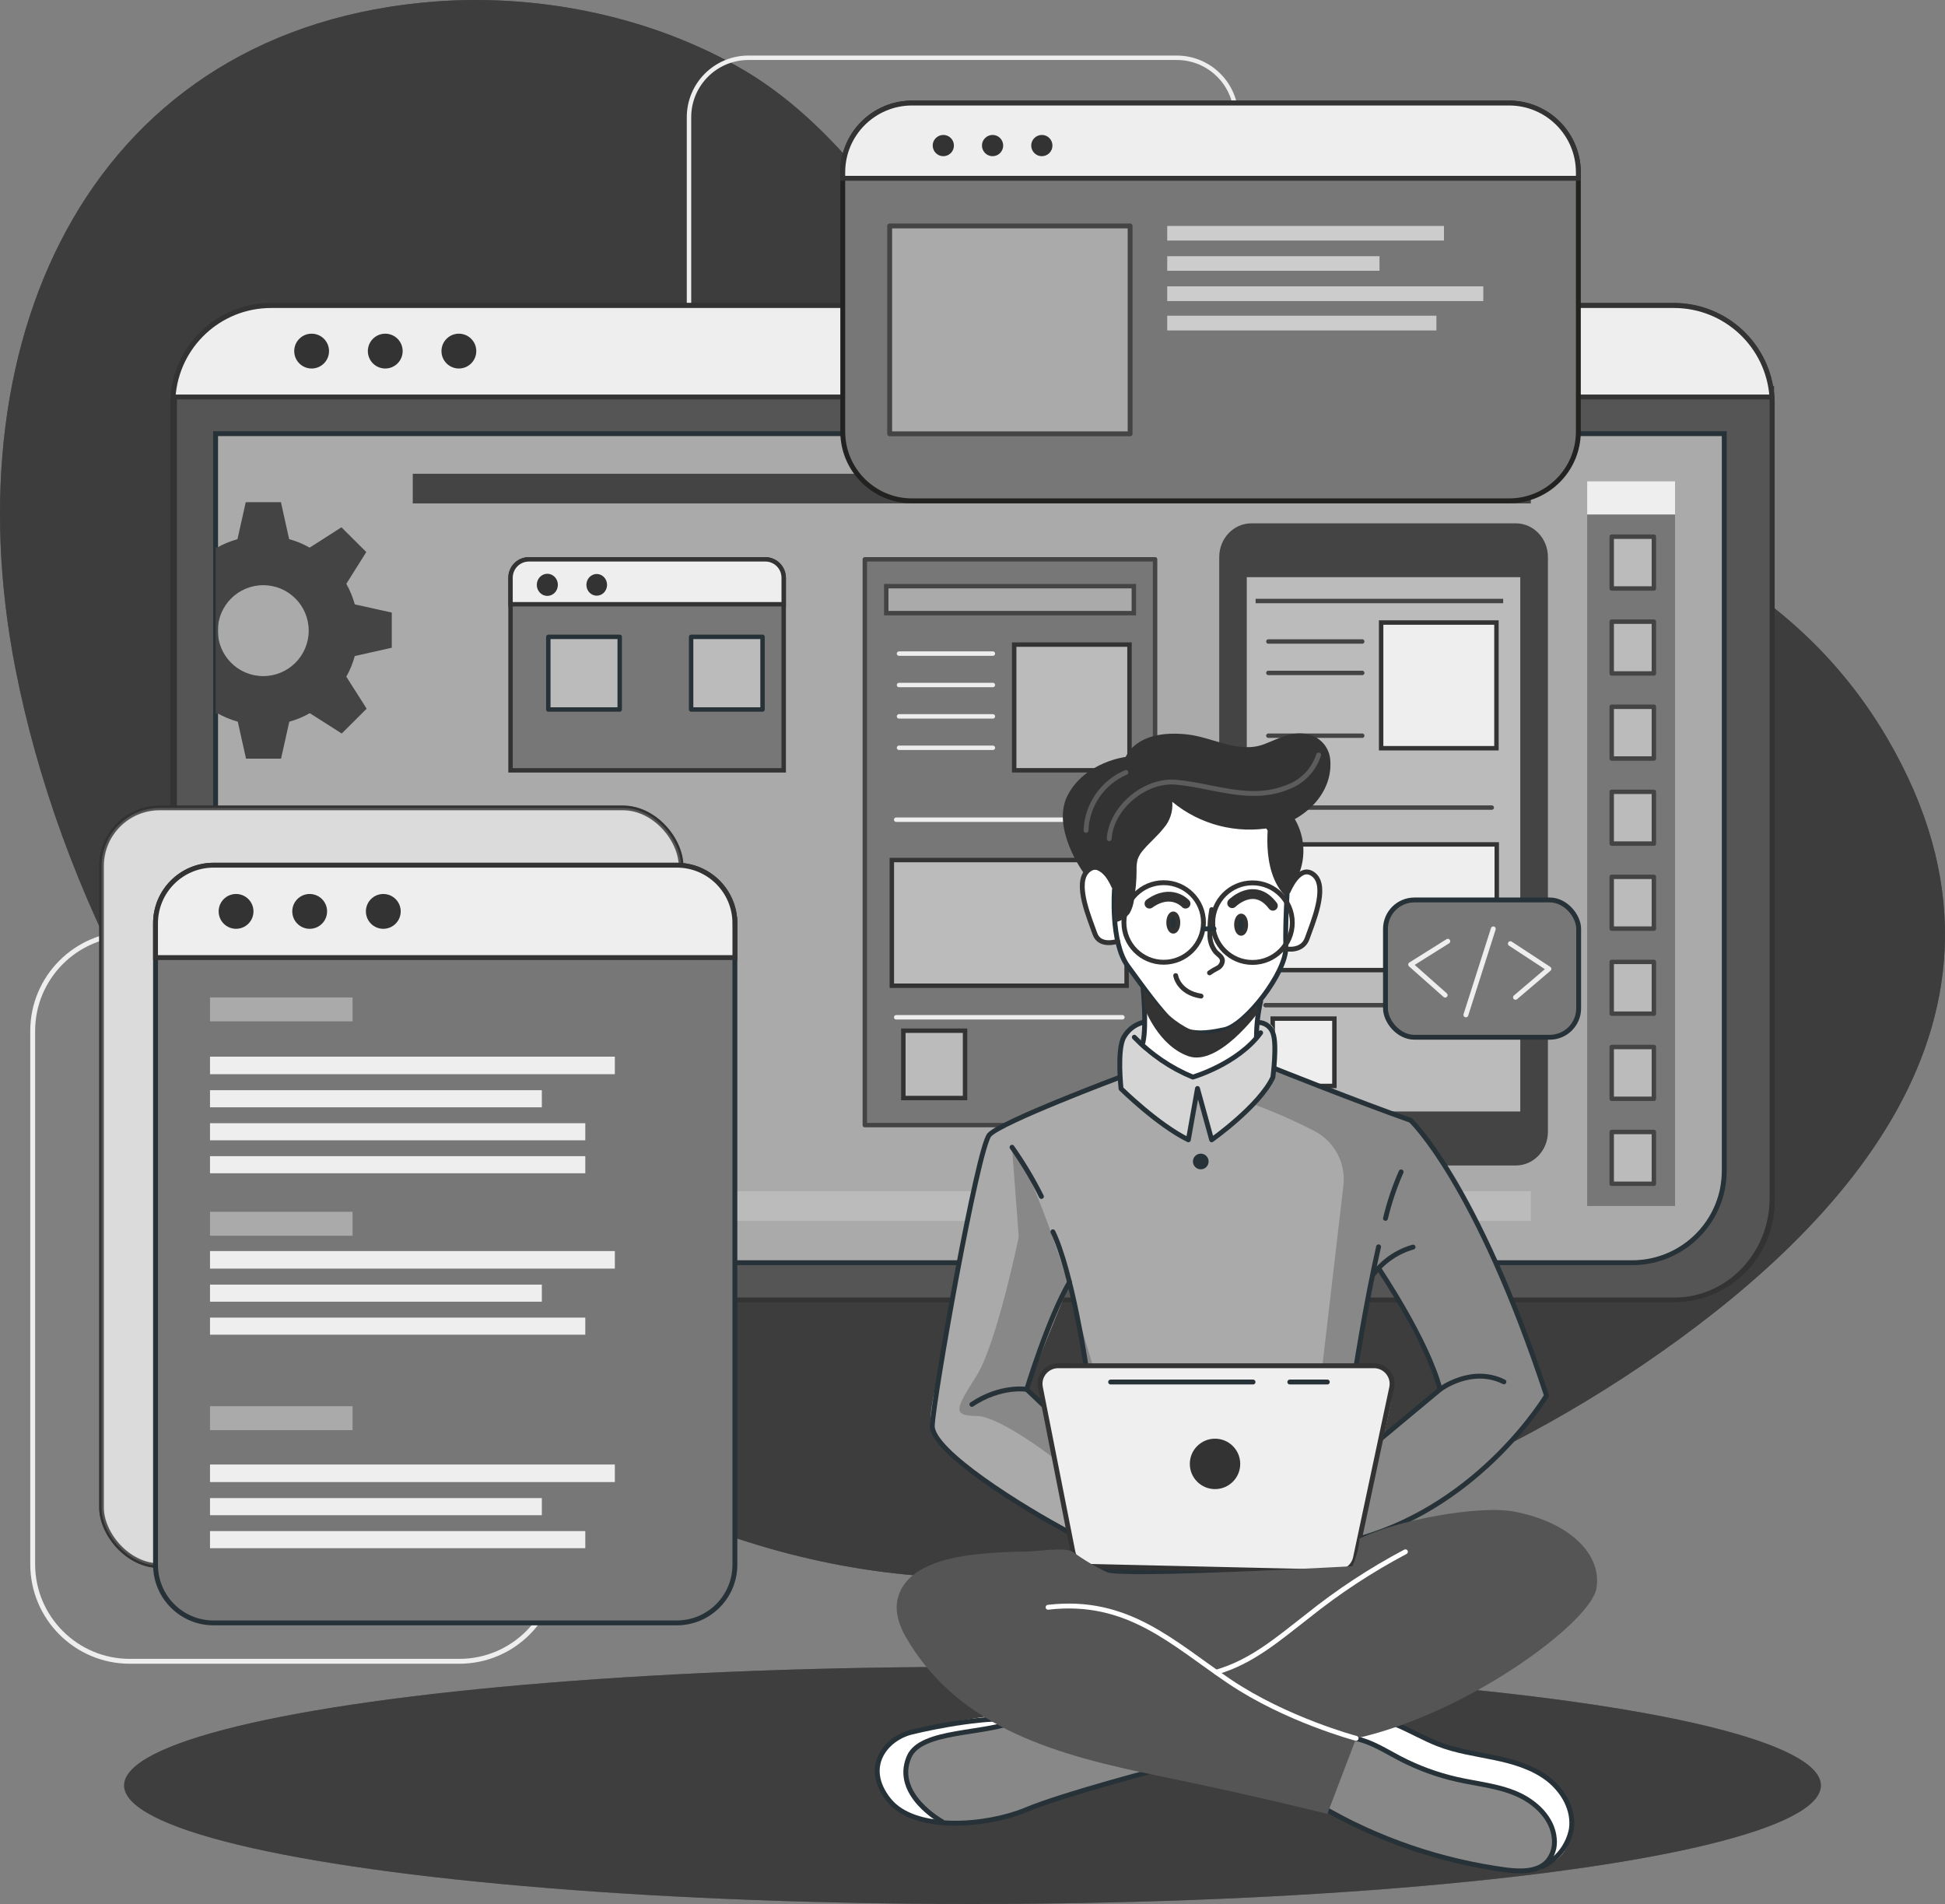 <?xml version="1.0" encoding="UTF-8"?><svg id="Layer_1" xmlns="http://www.w3.org/2000/svg" viewBox="0 0 439.08 429.77"><rect x="0" y="0" width="439.08" height="429.77" fill="#808080" stroke="none"/><defs><style>.cls-1,.cls-2{fill:#555;}.cls-3{stroke-width:1.1px;}.cls-3,.cls-4,.cls-5,.cls-6,.cls-7,.cls-8,.cls-9,.cls-10,.cls-11,.cls-12,.cls-13,.cls-14,.cls-15,.cls-16,.cls-17,.cls-18{stroke-linecap:round;stroke-linejoin:round;}.cls-3,.cls-5,.cls-6,.cls-7,.cls-8,.cls-11,.cls-13,.cls-14,.cls-15,.cls-19,.cls-20,.cls-18{fill:none;}.cls-3,.cls-21,.cls-22,.cls-23,.cls-6,.cls-8,.cls-24,.cls-2,.cls-14,.cls-25,.cls-26,.cls-27,.cls-17{stroke:#333;}.cls-28,.cls-29{fill:#fff;}.cls-4,.cls-5,.cls-10,.cls-30,.cls-31,.cls-16{stroke:#444;}.cls-4,.cls-7,.cls-8,.cls-11,.cls-12,.cls-15,.cls-32,.cls-26,.cls-27,.cls-20,.cls-17,.cls-18{stroke-width:1.1px;}.cls-4,.cls-33,.cls-31,.cls-34{fill:#aaa;}.cls-21,.cls-22,.cls-23,.cls-24,.cls-2,.cls-30,.cls-32,.cls-19,.cls-25,.cls-26,.cls-31,.cls-27,.cls-20{stroke-miterlimit:10;}.cls-21,.cls-9,.cls-35,.cls-16{fill:#bbb;}.cls-22,.cls-30,.cls-36{fill:#263238;}.cls-23,.cls-26,.cls-37{fill:#eee;}.cls-6{stroke-width:1.1px;}.cls-7,.cls-9,.cls-12,.cls-20{stroke:#263238;}.cls-38,.cls-24,.cls-10,.cls-12,.cls-32{fill:#777;}.cls-39,.cls-40,.cls-41{fill:#3e3e3e;}.cls-29,.cls-11,.cls-40,.cls-41,.cls-42,.cls-25,.cls-34{isolation:isolate;}.cls-29,.cls-41{opacity:.5;}.cls-11,.cls-15{stroke:#fff;}.cls-11,.cls-42{opacity:.2;}.cls-43{fill:#333;}.cls-40{opacity:.7;}.cls-13,.cls-19,.cls-18{stroke:#eee;}.cls-44{fill:#444;}.cls-14{stroke-width:2.21px;}.cls-32{stroke:#222221;}.cls-45{fill:#ccc;}.cls-25{opacity:.76;}.cls-25,.cls-17{fill:#efefef;}.cls-27{fill:#999;}.cls-46{fill:#888;}</style></defs><g id="freepik--background-simple--inject-75"><path class="cls-39" d="M426.09,166.72c-48.74-83.48-180.95-53.75-207.95-94.35-13.83-20.76-29.3-44.89-51.74-57.42C145.01,2.95,120.21-1.26,98.59,.32,21.38,5.97-11.35,75.05,3.48,150.91c19.8,101.19,109.5,204.56,216.06,205.28,55.74,.42,109-19.58,150.7-47.71l.93-.63c41.7-28.39,92.14-77.4,54.92-141.13Z"/><path class="cls-40" d="M426.09,166.72c-48.74-83.48-180.95-53.75-207.95-94.35-13.83-20.76-29.3-44.89-51.74-57.42C145.01,2.95,120.21-1.26,98.59,.32,21.38,5.97-11.35,75.05,3.48,150.91c19.8,101.19,109.5,204.56,216.06,205.28,55.74,.42,109-19.58,150.7-47.71l.93-.63c41.7-28.39,92.14-77.4,54.92-141.13Z"/></g><g id="freepik--Lines--inject-75"><path class="cls-18" d="M34.73,210.79h-5.42c-12.11,0-21.93,9.82-21.93,21.93v120.34c0,12.11,9.82,21.93,21.93,21.93H103.67c12.11,0,21.93-9.82,21.93-21.93h0"/><path class="cls-19" d="M155.54,72.12V26.47c0-7.41,5.99-13.41,13.4-13.43h96.7c7.42,0,13.43,6.01,13.43,13.43h0"/></g><g id="freepik--Shadow--inject-75"><ellipse class="cls-39" cx="219.54" cy="403.01" rx="191.52" ry="26.76"/><ellipse class="cls-41" cx="219.54" cy="403.01" rx="191.52" ry="26.76"/></g><g id="freepik--Window--inject-75"><path class="cls-17" d="M39,91.13v180.06c0,12.26,9.93,22.19,22.19,22.2H377.89c12.26,0,22.19-9.94,22.19-22.2V91.13c0-.53,0-1-.07-1.56-.81-11.62-10.47-20.64-22.12-20.64H61.19c-11.66,0-21.33,9.04-22.12,20.68-.05,.48-.07,1-.07,1.52Z"/><path class="cls-44" d="M400.01,87.15H39.07v183.31c0,12.66,9.87,22.92,22.04,22.92H377.96c12.17,0,22.04-10.26,22.04-22.92V87.15h.01Z"/><path class="cls-2" d="M400,87.15H39.44v183.31c0,12.66,9.86,22.92,22.02,22.92H377.97c12.16,0,22.02-10.26,22.02-22.92V87.15h.01Z"/><path class="cls-34" d="M48.67,97.89v165.91c-.06,11.39,9.15,20.68,20.57,20.75H368.71c11.42-.07,20.63-9.35,20.57-20.75V97.89H48.67Z"/><path class="cls-26" d="M39.07,89.61H400.01c-.81-11.62-10.47-20.64-22.12-20.64H61.19c-11.65,0-21.31,9.02-22.12,20.64Z"/><path class="cls-43" d="M99.66,79.25c0,2.17,1.76,3.93,3.93,3.93s3.93-1.76,3.93-3.93-1.76-3.93-3.93-3.93-3.93,1.76-3.93,3.93h0Z"/><path class="cls-43" d="M83.04,79.25c0,2.17,1.76,3.93,3.93,3.93s3.93-1.76,3.93-3.93-1.76-3.93-3.93-3.93-3.93,1.76-3.93,3.93h0Z"/><circle class="cls-43" cx="70.35" cy="79.25" r="3.93"/><path class="cls-20" d="M48.67,97.89v166.33c0,11.49,9.31,20.8,20.8,20.8H368.47c9.93,0,18.47-7.02,20.4-16.76v-.06c.25-1.32,.38-2.66,.38-4V97.89H48.67Z"/><path class="cls-44" d="M192.09,131.66v-16.74l17.6-3.91c.95-3.4,2.29-6.68,4-9.77l-2.13-3.35h83.1l-2.05,3.26c1.73,3.08,3.07,6.35,4,9.76l17.61,3.92v16.78l-17.61,3.93c-.93,3.43-2.27,6.74-4,9.84l9.67,15.21-11.85,11.84-15.2-9.68c-3.08,1.73-6.36,3.09-9.77,4.05l-3.92,17.55h-16.7l-3.94-17.59c-3.4-.96-6.66-2.32-9.74-4.05l-15.21,9.68-11.84-11.84,9.61-15.21c-1.7-3.09-3.05-6.36-4-9.75l-17.63-3.93Zm61,13.26c11.95,0,21.63-9.68,21.63-21.63s-9.68-21.63-21.63-21.63-21.63,9.68-21.63,21.63c0,11.94,9.67,21.62,21.61,21.63h.02Z"/><path class="cls-44" d="M86.22,243.84l-2.2-13.3,13.46-5.41c.31-2.83,.95-5.62,1.93-8.3l-9.69-10.79,7.84-11,13.36,5.67c2.22-1.78,4.64-3.28,7.22-4.48l.78-14.49,13.3-2.2,5.45,13.4c2.82,.33,5.6,.99,8.27,1.95l10.82-9.69,10.95,7.84-5.68,13.35c1.56,1.95,2.92,4.06,4.05,6.29,.15,.31,.31,.62,.45,.93l14.48,.8,2.21,13.28-2.18,.88-11.28,4.55c-.31,2.82-.96,5.59-1.93,8.26l9.71,10.86-7.85,11-13.35-5.7c-2.21,1.79-4.63,3.31-7.21,4.52l-.75,14.42-13.29,2.2-5.44-13.3c-2.83-.31-5.61-.96-8.28-1.94l-10.8,9.69-11-7.85,5.68-13.36c-1.81-2.22-3.34-4.66-4.55-7.25l-14.48-.83Zm37.3-.6c7.81,5.61,18.69,3.82,24.29-4,5.61-7.81,3.82-18.69-4-24.29-7.81-5.61-18.69-3.82-24.29,4,0,0,0,0,0,0-5.6,7.82-3.8,18.69,4.02,24.29h-.02Z"/></g><g><path class="cls-33" d="M388.13,98.95H49.36v181.79c0,1.31,1.18,2.37,2.64,2.37H366.14c12.15,0,22-8.83,22-19.71V98.95Z"/><path class="cls-44" d="M342.2,118.13h-59.72c-4,0-7.24,3.41-7.24,7.61V255.46c0,4.2,3.24,7.61,7.24,7.61h59.72c4,0,7.24-3.41,7.24-7.61V125.74c0-4.2-3.24-7.61-7.24-7.61Z"/><rect class="cls-10" x="195.23" y="126.25" width="65.53" height="127.71"/><rect class="cls-35" x="281.46" y="130.28" width="61.74" height="120.6"/><rect class="cls-31" x="200.07" y="132.31" width="55.89" height="6.09"/><path class="cls-44" d="M48.99,123.61c1.46-.82,3.01-1.46,4.62-1.91l1.87-8.35h7.94l1.85,8.35c1.62,.44,3.18,1.08,4.64,1.91l7.17-4.59,5.61,5.59-4.51,7.17c.83,1.46,1.47,3.02,1.91,4.64l8.35,1.85v7.94l-8.35,1.87c-.44,1.63-1.08,3.19-1.91,4.66l4.59,7.22-5.62,5.61-7.21-4.59c-1.46,.83-3.01,1.47-4.63,1.92l-1.86,8.34h-7.91l-1.86-8.34c-1.61-.45-3.16-1.1-4.62-1.92l-.37,.24v-37.81l.3,.2Zm10.44,29c5.67,0,10.26-4.59,10.26-10.26s-4.59-10.26-10.26-10.26c-5.67,0-10.26,4.59-10.26,10.26h0c0,5.67,4.59,10.26,10.25,10.26h.01Z"/><rect class="cls-21" x="228.95" y="145.5" width="26.03" height="28.37"/><rect class="cls-23" x="311.79" y="140.52" width="26.03" height="28.37"/><rect class="cls-21" x="203.93" y="232.65" width="13.93" height="15.2"/><rect class="cls-21" x="201.33" y="194.13" width="53" height="28.37"/><line class="cls-13" x1="224.14" y1="147.53" x2="202.95" y2="147.53"/><line class="cls-13" x1="224.14" y1="154.62" x2="202.95" y2="154.62"/><line class="cls-13" x1="224.14" y1="161.7" x2="202.95" y2="161.7"/><line class="cls-13" x1="224.14" y1="168.79" x2="202.95" y2="168.79"/><line class="cls-13" x1="253.38" y1="185.02" x2="202.31" y2="185.02"/><line class="cls-13" x1="253.38" y1="229.62" x2="202.31" y2="229.62"/><path class="cls-24" d="M172.66,126.25h-53.25c-2.3,0-4.16,1.86-4.16,4.16v43.47h61.67v-43.37c0-2.35-1.91-4.26-4.26-4.26Z"/><path class="cls-23" d="M172.77,126.25h-53.36c-2.3,0-4.16,1.86-4.16,4.16v5.98h61.67v-5.99c0-2.29-1.86-4.15-4.15-4.15Z"/><rect class="cls-9" x="156.02" y="143.75" width="16.12" height="16.4"/><rect class="cls-9" x="123.78" y="143.75" width="16.12" height="16.4"/><path class="cls-43" d="M121.18,132.01c0,1.38,1.07,2.5,2.38,2.5s2.38-1.12,2.38-2.5-1.07-2.5-2.38-2.5-2.38,1.12-2.38,2.5Z"/><ellipse class="cls-43" cx="134.71" cy="132.01" rx="2.33" ry="2.45"/><rect class="cls-38" x="358.3" y="108.62" width="19.84" height="163.6"/><rect class="cls-37" x="358.3" y="108.62" width="19.84" height="7.51"/><rect class="cls-16" x="363.84" y="121.14" width="9.52" height="11.69"/><rect class="cls-16" x="363.84" y="140.32" width="9.52" height="11.69"/><rect class="cls-16" x="363.84" y="159.53" width="9.52" height="11.69"/><rect class="cls-16" x="363.84" y="178.73" width="9.52" height="11.69"/><rect class="cls-16" x="363.84" y="197.92" width="9.52" height="11.69"/><rect class="cls-16" x="363.84" y="217.12" width="9.52" height="11.69"/><rect class="cls-16" x="363.84" y="236.33" width="9.52" height="11.69"/><rect class="cls-16" x="363.84" y="255.51" width="9.52" height="11.69"/><rect class="cls-44" x="93.18" y="106.94" width="252.4" height="6.69"/><rect class="cls-35" x="93.18" y="268.88" width="252.4" height="6.69"/><line class="cls-30" x1="283.45" y1="135.66" x2="339.34" y2="135.66"/><rect class="cls-23" x="287.31" y="229.92" width="13.93" height="15.2"/><line class="cls-5" x1="307.52" y1="144.8" x2="286.33" y2="144.8"/><line class="cls-5" x1="307.52" y1="151.89" x2="286.33" y2="151.89"/><line class="cls-5" x1="307.52" y1="166.06" x2="286.33" y2="166.06"/><line class="cls-5" x1="336.76" y1="182.29" x2="285.69" y2="182.29"/><line class="cls-5" x1="336.76" y1="226.89" x2="285.69" y2="226.89"/><rect class="cls-23" x="284.89" y="190.6" width="53" height="28.37"/></g><g id="freepik--Graphics--inject-75"><g><rect class="cls-27" x="22.93" y="182.38" width="130.8" height="171.01" rx="13.11" ry="13.11"/><rect class="cls-25" x="22.93" y="182.38" width="130.8" height="171.01" rx="13.11" ry="13.11"/><path class="cls-12" d="M165.9,208.41v144.79c0,7.24-5.86,13.11-13.1,13.12H48.21c-7.24,0-13.11-5.88-13.1-13.12h0V208.41c0-7.24,5.86-13.1,13.1-13.11h104.58c7.24,0,13.11,5.87,13.11,13.11h0Z"/><path class="cls-26" d="M165.9,208.4v7.75H35.11v-7.75c0-7.24,5.86-13.1,13.1-13.11h104.58c7.24,0,13.11,5.87,13.11,13.11h0Z"/><rect class="cls-33" x="47.41" y="225.14" width="32.18" height="5.4"/><rect class="cls-33" x="47.41" y="273.53" width="32.18" height="5.4"/><rect class="cls-33" x="47.41" y="317.41" width="32.18" height="5.4"/><rect class="cls-37" x="47.41" y="238.51" width="91.39" height="3.96"/><rect class="cls-37" x="47.41" y="246.08" width="74.91" height="3.86"/><rect class="cls-37" x="47.41" y="253.53" width="84.72" height="3.86"/><rect class="cls-37" x="47.41" y="260.97" width="84.72" height="3.86"/><rect class="cls-37" x="47.41" y="282.39" width="91.39" height="3.96"/><rect class="cls-37" x="47.41" y="289.96" width="74.91" height="3.86"/><rect class="cls-37" x="47.41" y="297.41" width="84.72" height="3.86"/><rect class="cls-37" x="47.41" y="330.57" width="91.39" height="3.96"/><rect class="cls-37" x="47.41" y="338.15" width="74.91" height="3.86"/><rect class="cls-37" x="47.41" y="345.6" width="84.72" height="3.86"/><circle class="cls-43" cx="53.29" cy="205.72" r="3.93"/><path class="cls-43" d="M82.6,205.72c0,2.17,1.76,3.93,3.93,3.93s3.93-1.76,3.93-3.93-1.76-3.93-3.93-3.93-3.93,1.76-3.93,3.93h0Z"/><path class="cls-43" d="M65.98,205.72c0,2.17,1.76,3.93,3.93,3.93s3.93-1.76,3.93-3.93-1.76-3.93-3.93-3.93-3.93,1.76-3.93,3.93h0Z"/></g><g><path class="cls-32" d="M356.31,38.9v58.52c0,8.63-7,15.63-15.63,15.63H205.89c-8.63,0-15.63-6.99-15.64-15.62h0V38.9c0-8.64,7-15.63,15.64-15.64h134.78c8.64,0,15.64,7,15.64,15.64Z"/><path class="cls-26" d="M356.31,38.9v1.34H190.25v-1.34c0-8.64,7-15.63,15.64-15.64h134.78c8.64,0,15.64,7,15.64,15.64Z"/><path class="cls-43" d="M214.65,34.55c-.94,.94-2.46,.94-3.39,0-.94-.94-.94-2.46,0-3.39s2.46-.94,3.39,0c0,0,0,0,0,0,.93,.94,.93,2.45,0,3.39Z"/><path class="cls-43" d="M225.77,34.55c-.94,.94-2.46,.94-3.39,0-.94-.94-.94-2.46,0-3.39s2.46-.94,3.39,0c0,0,0,0,0,0,.93,.94,.93,2.45,0,3.39Z"/><path class="cls-43" d="M236.89,34.55c-.94,.94-2.46,.94-3.39,0-.94-.94-.94-2.46,0-3.39s2.46-.94,3.39,0c0,0,0,0,0,0,.93,.94,.93,2.45,0,3.39Z"/><rect class="cls-4" x="200.84" y="51" width="54.28" height="46.92"/><rect class="cls-45" x="263.5" y="51" width="62.47" height="3.3"/><rect class="cls-45" x="263.5" y="57.83" width="47.92" height="3.29"/><rect class="cls-45" x="263.5" y="64.63" width="71.35" height="3.33"/><rect class="cls-45" x="263.5" y="71.26" width="60.76" height="3.33"/></g><g><rect class="cls-12" x="312.77" y="203.14" width="43.61" height="30.99" rx="6.53" ry="6.53"/><polyline class="cls-18" points="326.84 212.46 318.45 217.72 326.24 224.62"/><polyline class="cls-18" points="342.12 225.12 349.66 218.7 340.96 213"/><line class="cls-18" x1="330.92" y1="229.08" x2="337.11" y2="209.66"/></g></g><g id="freepik--Character--inject-75"><path class="cls-46" d="M266.4,398.08s-29,8.31-33.05,9.75c-3.68,1.3-13.66,4.8-21.15,3.71-.72-.1-1.44-.26-2.14-.46-7.59-2.26-11-4.37-12-9.14s2.78-8.29,6.42-10.54,23.38-4.6,23.38-4.6l4.77,1.4h0l33.77,9.88Z"/><path class="cls-28" d="M212.2,411.54c-.72-.1-1.44-.26-2.14-.46-7.59-2.26-11-4.37-12-9.14s2.78-8.29,6.42-10.54,23.38-4.6,23.38-4.6l4.77,1.4c-4.32,2-20.4,3.09-23.91,5.11s-5.2,5.82-3.13,11c1.11,2.7,4.07,5.35,6.61,7.23Z"/><path class="cls-7" d="M262.04,399.26s-21.78,5.64-30.42,9.25-25.11,5.19-31-2.25-.68-13.86,5.19-15.29,17.74-3.68,24.22-2.77"/><path class="cls-7" d="M212.63,411.15s-11.08-6.08-7.4-14.6c2.72-6.28,17.5-4.92,24.82-8.35"/><path class="cls-46" d="M354.73,412.89c-.3,3-1.35,5.81-4.35,7.58-2,1.18-4.84,1.88-8.91,1.84-10.17-.13-29.29-7.4-29.29-7.4l-17.9-9.9,9.31-14.73,2.55-4,6.58,1.48s5.45,3.09,10.93,5.55,18.79,3,23.48,6.77,8.11,7.87,7.6,12.81Z"/><path class="cls-28" d="M354.73,412.89c-.3,3-1.35,5.81-4.35,7.58,.86-2.95,.69-6.11-.5-8.94-2-4.49-8.51-8.45-17.07-9.11s-15.11-4.66-18.54-6.45c-2.68-1.39-8.33-4.43-10.68-5.69l2.55-4,6.58,1.48s5.45,3.09,10.93,5.55,18.79,3,23.48,6.77,8.11,7.87,7.6,12.81Z"/><path class="cls-7" d="M298.25,407.79c12.88,7.49,27.13,12.35,41.9,14.31,3.26,.39,7.05,.45,9.23-2,1.17-1.43,1.71-3.27,1.5-5.11-.39-4.6-4.26-8.24-8.5-10.07s-8.91-2.25-13.42-3.26c-4.49-1.01-8.82-2.6-12.9-4.72-3.24-1.69-6.37-3.74-9.94-4.5s-7.82,.16-9.73,3.28"/><path class="cls-7" d="M348.18,421.35c3.4-1.63,5.83-4.76,6.55-8.46,.65-4.33-1.82-8.69-5.29-11.35s-7.82-3.92-12.11-4.81-8.68-1.49-12.79-3.12c-6.27-2.46-12.46-7.3-19-5.57"/><path class="cls-33" d="M318.45,252.87l-30.29-11.52-.38-.15s.11-.8,.2-2c.19-2.42,.29-6.36-.85-7.69-1.69-2-6.47-.32-11.14-2.46s-13.3,1.69-13.3,1.69c0,0-6.24-1.15-9,3.35-1.4,3.63-.92,9-.92,9l-.57,.2c-3.61,1.35-23.25,8.74-27.4,11.71-4.59,3.25-9.67,36.62-11.3,46.42s-4.53,18.63-3.06,22,22.57,19.62,34.71,23.81,55.19,3,55.19,3c0,0,.7-.19,1.95-.59,7.28-2.34,33.11-12,46.82-34.68,.02,.04-13.26-43.49-30.66-62.09Zm-81.84,56.13c-2.23,1.58-1,7.7-1,7.7l-3.79-3.34,9.52-23.41,4.06,18s-6.56-.52-8.79,1.05Zm76.16,14.87c-1.05,.54,3-10.71,1.08-13.26s-7.71-2.31-7.71-2.31l.49-3.07,3.43-17.6,1.14-1.35s11.78,20.19,13.89,27.31c0,.02-12.84,10.28-12.32,10.28Z"/><path class="cls-28" d="M261.26,179.86l-15.64,16.6s-2.15,1.91-1.3,6.72,2.85,9,4.36,9.28c1.2,.21,2.41,.32,3.62,.32,0,0,3.35,7.26,5.73,10.11,0,0,.82,11.21,.38,14.32,0,0,5.62,4.91,10.91,5.53s13.46-7.48,13.46-7.48l2-9.92s4.8-7.28,5.12-9.22,2.52-1.44,3.6-2.4,3.57-5.23,4-9.27,.44-8.68-4.25-7.32c-4.07-1.09-1.52-9.69-1.52-9.69l-7.15-6.3-23.32-1.28Z"/><path class="cls-29" d="M288.16,241.35c-.24,.62-.51,1.22-.81,1.81-2.58,4.86-13.82,14.13-13.82,14.13l-3.4-10.45-1.86,10.45c-3.75-1.64-15.19-11.55-15.19-11.55,0,0-.39-.93-.86-2.38l.57-.2s-.48-5.41,.92-9c2.74-4.5,9-3.35,9-3.35,0,0,8.63-3.83,13.3-1.69s9.45,.48,11.14,2.46,.65,9.66,.65,9.66l.36,.11Z"/><path class="cls-42" d="M318.45,252.87l-30.29-11.52-.38-.15s.11-.8,.2-2l-.63,3.93-4.48,6.08c4.79,1.76,9.46,3.82,14,6.16,4.44,2.38,6.98,7.23,6.4,12.24l-5.58,47.75-2.29,27.11,6.91,7.17c7.28-2.34,33.11-12,46.82-34.68,0,.04-13.28-43.49-30.68-62.09Zm-5.68,71c-1.05,.54,3-10.71,1.08-13.26s-7.71-2.31-7.71-2.31l.49-3.07,3.43-17.6,1.14-1.35s11.78,20.19,13.89,27.31c0,.02-12.84,10.28-12.32,10.28Z"/><path class="cls-42" d="M247.41,310.61l-4.71-15.74s-8.45-28.81-14.24-35.91l1.52,20.26s-5,24.2-9.57,31.39-5.59,9,0,9,19.2,10.84,19.2,10.84l-1.05-9,8.85-10.84Zm-11.87,6.09l-3.79-3.34,9.52-23.41,4.06,18s-6.52-.49-8.75,1.08-1.04,7.67-1.04,7.67Z"/><path class="cls-7" d="M258.03,222.89s.86,8.49,0,12.37"/><path class="cls-7" d="M283.65,234.12c0-2.73,.32-5.45,.94-8.11"/><path class="cls-7" d="M285.92,186.19s5.14,6.45,4.87,11.33-.65,10.66-.52,16.32-9.09,17.52-13.83,18.57-8.82,1.32-11.85-1.71-6.06-7.24-10-12.64-3-17.25-3-17.25"/><path class="cls-8" d="M273.54,205.32c-.31,1.77-.45,3.57-.4,5.37-.1,1.52,.37,3.02,1.32,4.2,.57,.58,1.39,1.05,1.5,1.85,0,.73-.41,1.41-1.06,1.75-.64,.32-1.26,.69-1.85,1.1"/><path class="cls-8" d="M265.41,220.21s.59,3.83,5.72,4.63"/><path class="cls-22" d="M265.94,208.24c0,1.11-.48,2-1.07,2s-1.07-.89-1.07-2,.48-2,1.07-2,1.07,.9,1.07,2Z"/><path class="cls-22" d="M281.25,208.72c0,1.11-.48,2-1.07,2s-1.07-.9-1.07-2,.48-2,1.07-2,1.07,.89,1.07,2Z"/><path class="cls-14" d="M278.16,203.87s5-5,9.19,.58"/><path class="cls-14" d="M267.63,203.97s-3.16-3.54-8.14,0"/><path class="cls-43" d="M258.41,227.61s3.05,8.4,9.86,10.79,15.85-10,15.85-10l-.47-1.61s-5.93,7.7-12.52,6.39-13.1-10.25-13.1-10.25l.38,4.68Z"/><path class="cls-8" d="M252.3,212.46s-4.06,1.43-5.14-1.73-4.78-11.49-1.54-14.27,5.84,3.67,5.84,3.67"/><path class="cls-8" d="M290.26,214.18s3.77,.76,4.85-2.4,4.78-11.49,1.54-14.27-5.84,3.67-5.84,3.67"/><path class="cls-43" d="M251.46,208.24c1.41-.22,2.68-.97,3.56-2.1,.54-.99,.88-2.07,1-3.19,.37-2.13,.56-4.28,.56-6.44-.04-.84,.03-1.69,.23-2.51,.3-.83,.76-1.58,1.36-2.23,1.41-1.66,3.12-3.06,4.47-4.78,1.46-1.64,2.19-3.81,2-6,6.26,5.16,14.49,7.29,22.47,5.81,7.15-1.4,14-7.67,13.17-15.55-.32-2.71-2.33-4.91-5-5.48-3.53-.88-6.7,1-9.9,2.21-5.83,2.2-11.54-1.58-17.43-2.21-5-.55-11.23,.08-13.85,5.09,0,0-9,1.06-13,8.5s3.57,17.73,3.57,17.73c0,0,3-3.68,6.93,3.76l-.14,7.39Z"/><path class="cls-43" d="M286.54,184.29s-2.34,12.2,3.77,18.11c0,0,1.34-3.67,2.69-4.57,1.98-4.4,1.57-9.51-1.07-13.54-4.52-7.1-5.39,0-5.39,0Z"/><path class="cls-11" d="M297.68,170.41c-1.09,3.37-3.67,6.06-7,7.27-8.48,3.46-16.71-.37-25.21-1.12-6.93-.62-14.58,5.64-15.07,12.76"/><path class="cls-11" d="M245.17,187.44c.21-5.74,3.72-10.83,9-13.08"/><path class="cls-7" d="M256.07,234.12c3.73,3.89,8.23,6.95,13.21,9,0,0,10.15-2.95,15.31-10"/><circle class="cls-3" cx="262.7" cy="208.22" r="8.98"/><circle class="cls-6" cx="282.75" cy="208.26" r="8.98"/><path class="cls-7" d="M258.03,230.77c-1.84,.48-3.4,1.69-4.33,3.35-1.59,2.8-.63,11.61-.63,11.61,0,0,8.21,8.12,15.2,11.55l2.06-11.59,3.2,11.59s10.82-7.65,13.82-14.12c0,0,1-7.55,0-10-.47-1.39-1.76-2.34-3.23-2.37"/><path class="cls-7" d="M245.17,308.31s-3.21-21.5-7.48-30.27"/><path class="cls-7" d="M228.46,258.96c2.49,3.53,4.71,7.25,6.64,11.11"/><path class="cls-7" d="M312.77,275.01c.86-3.59,2.04-7.11,3.53-10.49"/><path class="cls-7" d="M306.14,308.31s2.31-14.74,5.07-26.88"/><path class="cls-7" d="M310.06,287.61c2.23-2.96,5.37-5.11,8.94-6.12"/><path class="cls-7" d="M287.79,241.2s18.63,7.45,30.66,11.68c0,0,14.8,13.91,30.67,62.12,0,0-14.54,24.46-42.2,32.3"/><path class="cls-7" d="M311.72,324.74l13.37-11.13s7.07-5.37,14.42-1.7"/><path class="cls-7" d="M311.21,286.28s11.05,16.33,13.88,27.33"/><path class="cls-7" d="M235.69,317.32l-3.91-3.71s-5.8-1-12.38,3.39"/><path class="cls-7" d="M231.78,313.61s4.86-16,9.65-24.19"/><path class="cls-7" d="M252.79,243.16s-26.81,10.06-29.44,13-12.62,59.19-12.89,65.63c-.23,5.76,20.65,18.69,31,24.14"/><path class="cls-36" d="M272.84,262.17c0,.98-.79,1.77-1.77,1.77s-1.77-.79-1.77-1.77,.79-1.77,1.77-1.77h0c.97,0,1.76,.78,1.77,1.75,0,0,0,.01,0,.02Z"/><path class="cls-36" d="M303.86,356.39h-61c-.79,0-1.43-.64-1.43-1.43h0c0-.79,.64-1.43,1.43-1.43h61c.79,0,1.43,.64,1.43,1.43h0c0,.79-.64,1.43-1.43,1.43Z"/><path class="cls-17" d="M306,351.61l8.17-38.4c.47-2.2-.94-4.37-3.14-4.84-.28-.06-.57-.09-.86-.09h-71.3c-2.25,0-4.08,1.83-4.08,4.08,0,.27,.03,.54,.08,.8l7.33,37.12c.37,1.88,2,3.25,3.91,3.29l55.79,1.28c1.97,.04,3.69-1.32,4.1-3.24Z"/><path class="cls-43" d="M279.98,330.44c0,3.14-2.56,5.69-5.7,5.68-3.14,0-5.69-2.56-5.68-5.7,0-3.14,2.55-5.68,5.69-5.68s5.69,2.55,5.69,5.69h0Z"/><line class="cls-7" x1="291.17" y1="311.95" x2="299.64" y2="311.95"/><line class="cls-7" x1="250.72" y1="311.95" x2="282.87" y2="311.95"/><path class="cls-1" d="M306.14,392.38l-6.5,17.06s-16.58-4.18-37.81-8.53c-22.21-4.55-45.4-10.44-57.43-31.55-1.46-2.57-2.44-5.61-1.75-8.49,1.73-7.29,11.22-9.27,17.47-10,3.93-.43,7.88-.65,11.83-.66,2,0,8.65-1.09,10.26,.1,2.42,1.76,5,3.3,7.71,4.57,3.55,1.51,55.37-1.35,55.37-1.35,.9-1.97,1.45-4.07,1.63-6.23,8.15-4.14,27-7.64,35-6.09,12.53,2.43,19.84,9.74,18.45,17.4s-29.07,28.2-54.23,33.77Z"/><path class="cls-15" d="M306.14,392.38s-15.77-4.18-28.65-12.88-22.94-18.8-40.89-16.71"/><path class="cls-15" d="M274.54,377.45c8.14-2.34,14.11-7.61,20.64-12.66,6.89-5.53,14.28-10.39,22.09-14.52"/><line class="cls-7" x1="271.67" y1="209.66" x2="274.06" y2="209.66"/></g></svg>